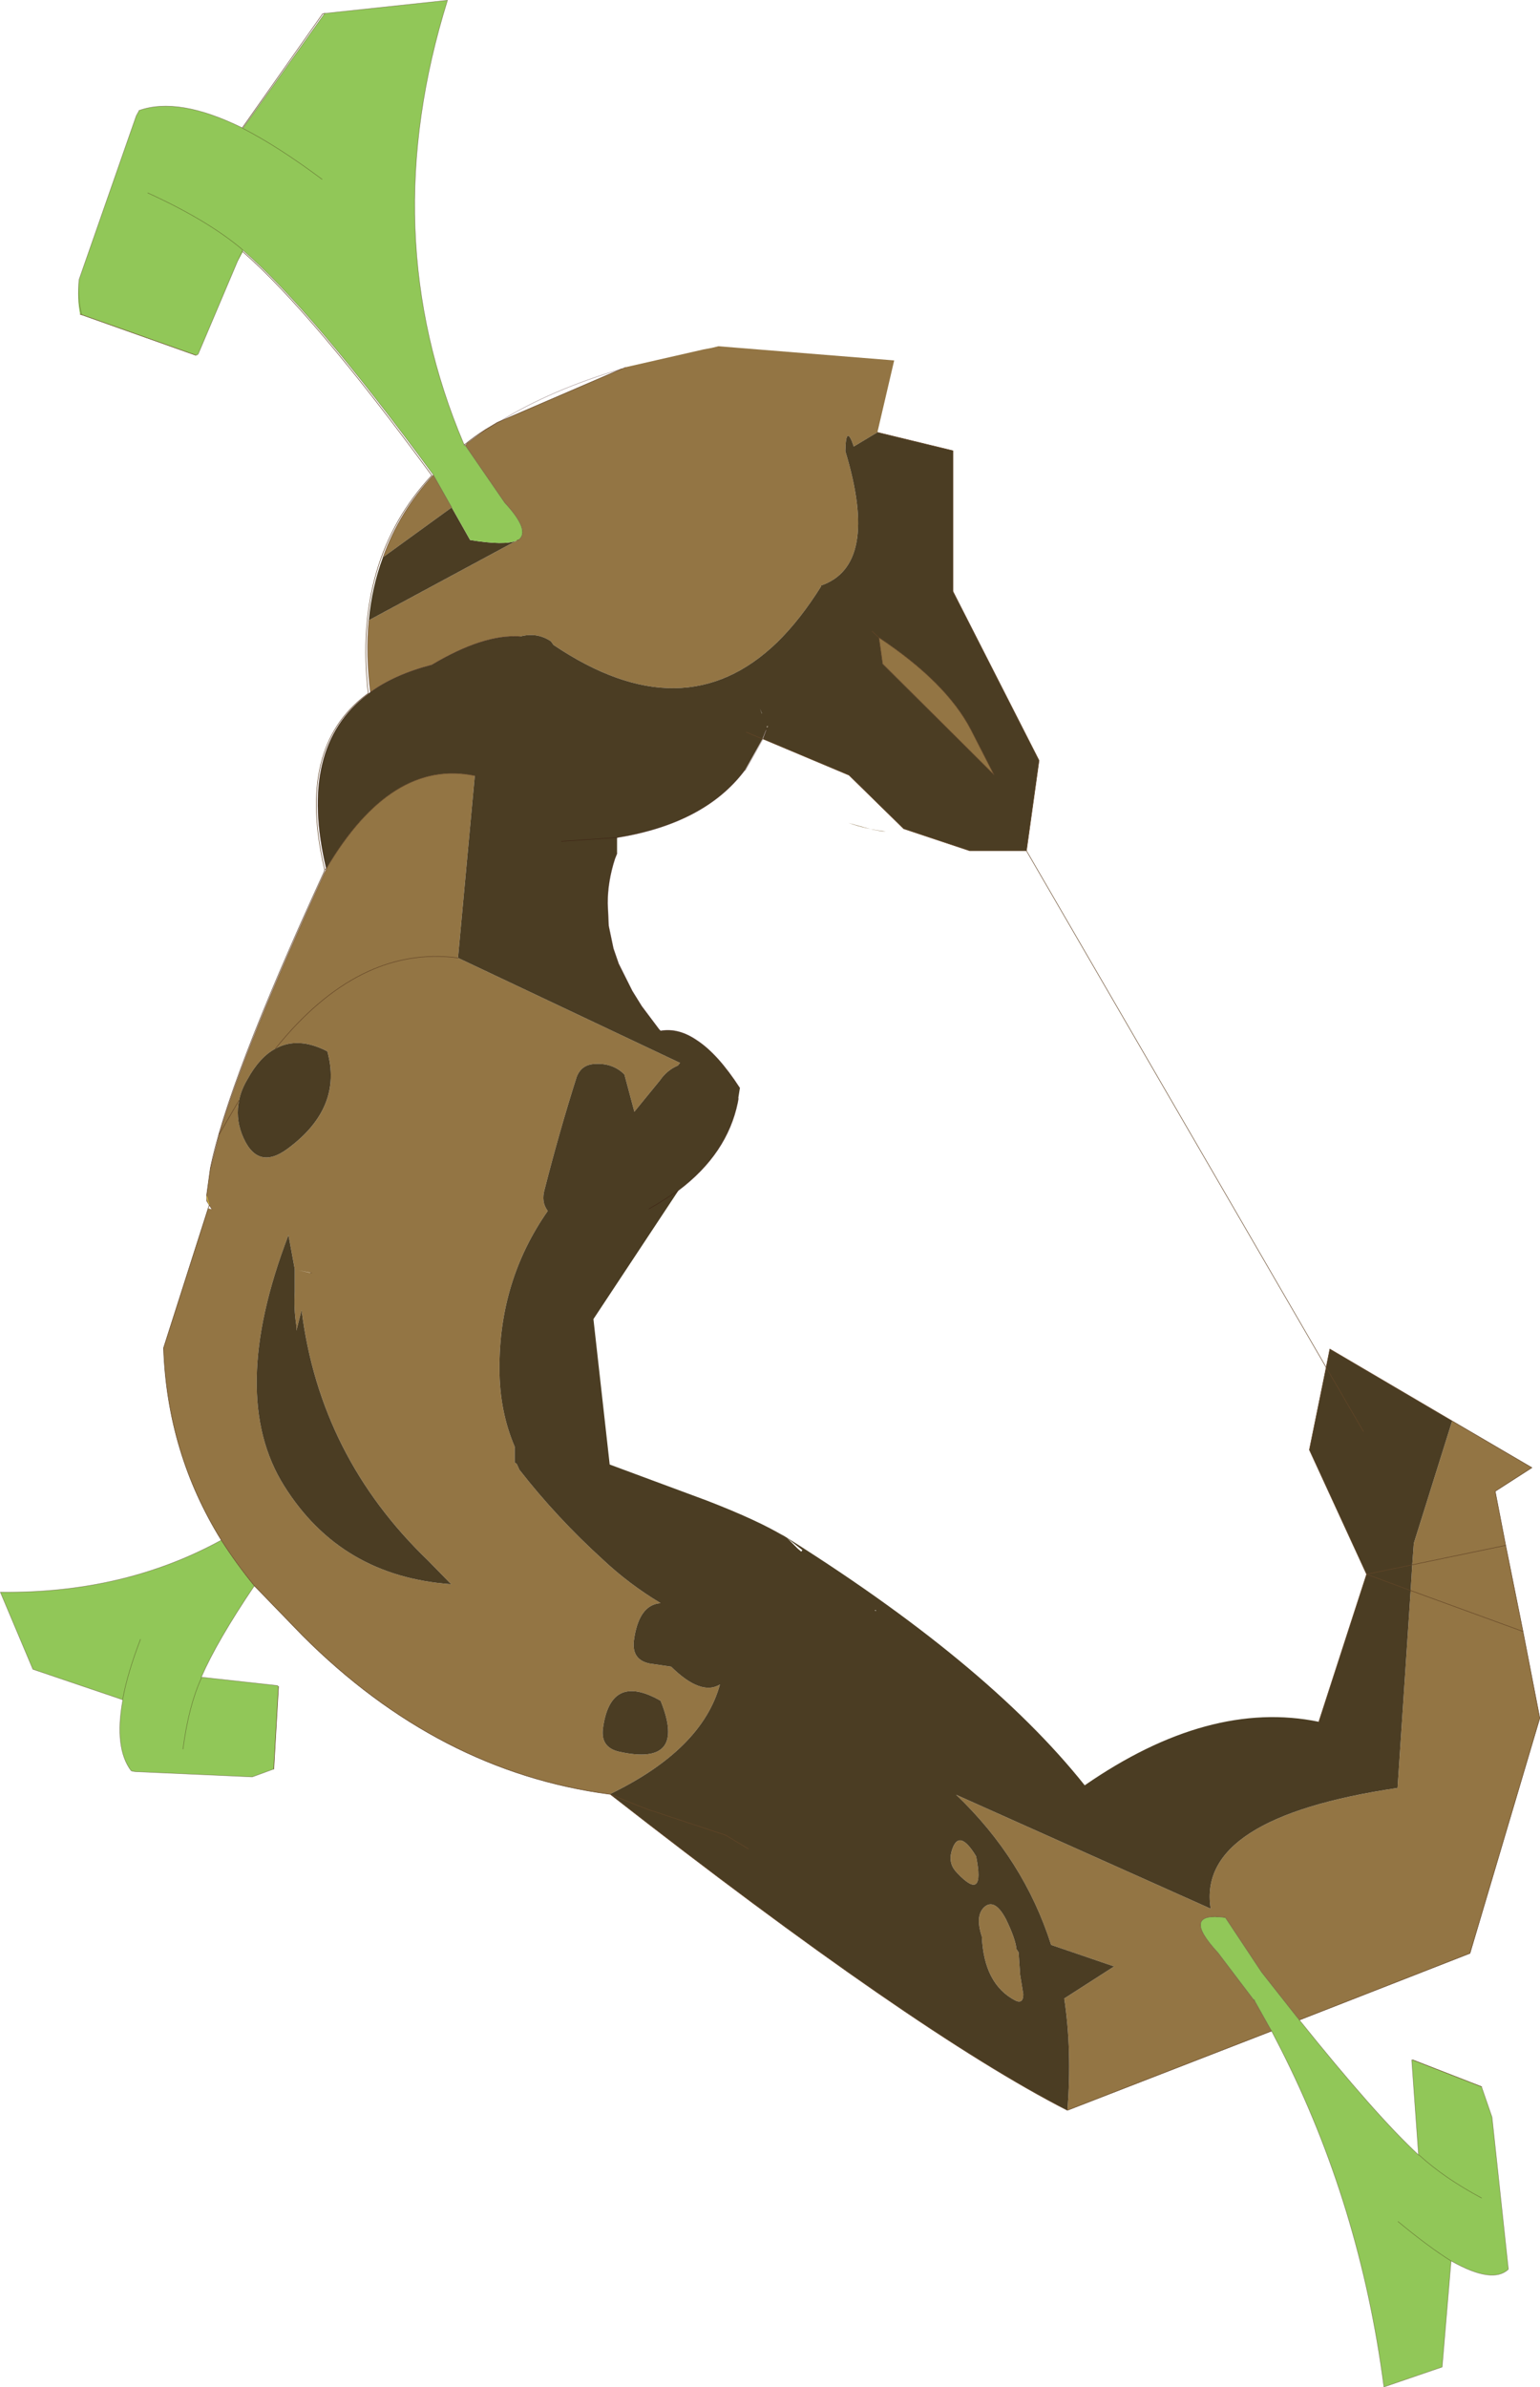 <svg viewBox="0 0 146.7 227.35" xmlns="http://www.w3.org/2000/svg" xmlns:xlink="http://www.w3.org/1999/xlink"><use transform="translate(.03 .025)" width="146.65" height="227.3" xlink:href="#a"/><defs><g id="a"><path d="m346.5 97.85 7.45-1.7.8-.15.6-.15 16.75 1.35-1.6 6.85-2.25 1.35q-.75-2.25-.8.45 3.3 10.9-2.35 12.8l.05.05q-2 3.2-4.2 5.35-8.9 8.6-21.3.25l-.25-.35q-1.35-.9-2.95-.45-3.45-.25-8.4 2.7-3.5.9-5.85 2.6-.45-3.6-.15-6.85l14.1-7.6.15-.05q1.2-.85-1.3-3.55l-3.75-5.45.15-.2 1.75-1.3 1.4-.8 11.6-5 .35-.15m78.75 100.35 7.6 4.45-3.5 2.25 1 5.15 1.65 8.2 1.6 8.25-6.65 22.4-16.25 6.35-.25-.3-3.35-4.25-3.45-5.2q-4.35-.6-.7 3.35l3.45 4.55v-.1l.05.15 1.6 2.85-19.45 7.55q.45-5.65-.3-10.65l4.75-3.05-6-2.05q-2.6-8.15-9.05-14.3l24.25 10.85q-1.4-8.65 17.8-11.5l1.25-18.8.15-2.45.15-2.05 3.65-11.65M345 233.75q-16.3-2.15-29.25-15.1l-4.6-4.75q-1.75-2.15-3.15-4.35-5.15-8.3-5.5-18.3l4.25-13.3.35.1-.5-.8v-.5l.35-2.55.85-3.3q2.5-8.5 10.05-24.95l.15-.3v-.05q6.2-10.5 14.15-8.85l-1.6 17.35 21.15 10-.2.25q-1.05.45-1.7 1.4l-2.45 3-.95-3.55q-1.1-1.1-2.8-1-1.3.05-1.75 1.25-1.65 5.2-3.05 10.7-.35 1.2.3 2.05-4.65 6.65-4.6 15.05 0 4 1.45 7.4v1.5l.2.15.25.55q3.55 4.55 7.95 8.55 2.5 2.35 5.5 4.15-2.1.15-2.55 3.6-.2 1.8 1.5 2.15l2.05.3q2.85 2.8 4.65 1.7-1.7 6.2-10.5 10.45m25.65-110.15q6.4 4.25 8.75 8.75l2.2 4.3L371 126.1l-.35-2.5m-42.45-15.5 1.75 3.1-6.55 4.75q1.55-4.35 4.8-7.85M432 218.25l-10.7-3.9 10.7 3.9m-1.65-8.2-8.9 1.85 8.9-1.85m-47.6 35.6q.9 1.85 1 2.85l.2.3.15 2.15.3 1.85q0 .95-.75.6-3-1.55-3.2-6.1-.7-2.1.35-2.9.95-.65 1.95 1.25m-4.65-4.4q-.85-.85-.55-2 .65-2.4 2.35.4.9 4.45-1.8 1.6m-32.2-11.55q6.5 1.45 3.95-4.85-4.8-2.75-5.5 2.7-.2 1.75 1.55 2.15m-16-15.95-2.2-2.25q-10.3-9.9-12.05-23.85l-.5 1.95v-.5q-.25-1.6-.15-3.2v-2.15l-.6-3.25q-5.85 15.25-.4 23.9 5.4 8.6 15.9 9.35m-20.2-46.1-1.9 3.25 1.9-3.25q-.35 1.6.25 3.2 1.4 3.65 4.4 1.4 5.25-3.9 3.75-9.25-2.8-1.45-4.95-.25-1.5.8-2.65 2.9-.6 1-.8 2m20.85-13.55q-9.45-1.25-17.4 8.65 7.95-9.9 17.4-8.65m-14.05 30h.1l-1.25-.25 1.15.25m-9.9-7.35.25.9-.25-.9" fill="#937544" fill-rule="evenodd" transform="translate(-286.95 -62.9)"/><path d="m370.5 104.05 7.2 1.75v13.4l8.2 16.1-1.2 8.6h-5.4l-6.3-2.1-5.2-5.1-8.2-3.45.3-.8v-.1l-.05.15-.3.75-1.55-.65 1.55.65-1.65 2.95-.05.05q-3.8 5.05-12.15 6.4v1.5l-.2.5q-.7 2.15-.7 4.25l.1 2.15.45 2.15.5 1.45 1.3 2.6.9 1.45 1.65 2.2.15.15q1.7-.3 3.45.9 2 1.3 4.1 4.55l-.15.95v.1l-.05.3q-1 4.9-5.65 8.4l-8.1 12.25 1.55 13.85 9.3 3.45q4.9 1.9 7.35 3.4l-.6-.4q19.85 12.35 29.2 24.1 11.85-8.2 22.3-6.05l4.55-14.05-5.45-11.85 1.6-7.85.35-1.75 11.65 6.85-3.65 11.65-.15 2.05-.15 2.45-1.25 18.8q-19.2 2.85-17.8 11.5L378 233.8q6.45 6.15 9.05 14.3l6 2.05-4.75 3.05q.75 5 .3 10.65-14.5-7.4-43.55-30.1H345q8.8-4.25 10.5-10.45-1.8 1.1-4.65-1.7l-2.05-.3q-1.7-.35-1.5-2.15.45-3.45 2.55-3.6-3-1.8-5.5-4.15-4.4-4-7.95-8.55l-.25-.55-.2-.15v-1.5q-1.45-3.4-1.45-7.4-.05-8.4 4.6-15.05-.65-.85-.3-2.05 1.4-5.5 3.05-10.7.45-1.2 1.75-1.25 1.7-.1 2.8 1l.95 3.55 2.45-3q.65-.95 1.7-1.4l.2-.25-21.15-10 1.6-17.35q-7.95-1.65-14.15 8.85-2.75-11.55 3.95-16.6l.25-.2q2.35-1.7 5.85-2.6 4.95-2.95 8.4-2.7 1.6-.45 2.95.45l.25.35q12.4 8.35 21.3-.25 2.2-2.15 4.2-5.35l-.05-.05q5.65-1.9 2.35-12.8.05-2.7.8-.45l2.25-1.35m.15 19.55-.65-.6.65.6.35 2.5 10.6 10.55-2.2-4.3q-2.35-4.5-8.75-8.75m17.25 16.8v-.05.05m-57.95-29.2 1.75 3.1q3.3.55 4.45.05l-14.1 7.6q.3-3.2 1.35-6l6.55-4.75m29.55 19.65v-.05l-.2-.45.2.5m.5 1.2-.05.05.05.05.05-.05v-.1l-.05.05m56.8 67.15-3.55-6.1 3.55 6.1m-71.1-56.55h-.2.2m-5.3.35 5.1-.35-5.1.35m8.35 35 1.1-.65q.1-.1.15-.1l1.55-1-1.55 1q-.05 0-.15.1l-1.1.65m72.55 36.35-4.2-1.55 4.35-.9-4.35.9 4.2 1.55m-51.05 1.9.1.05v-.1l-.1.05m7.85 25q2.7 2.85 1.8-1.6-1.7-2.8-2.35-.4-.3 1.15.55 2m4.65 4.4q-1-1.9-1.95-1.25-1.05.8-.35 2.9.2 4.55 3.2 6.1.75.35.75-.6l-.3-1.85-.15-2.15-.2-.3q-.1-1-1-2.85m-20.85-36.3 1 1 .35.3.1-.15-1.45-1.15m-32 4.4q-10.5-.75-15.9-9.35-5.45-8.65.4-23.9l.6 3.25v2.15q-.1 1.6.15 3.2v.5l.5-1.95q1.75 13.95 12.05 23.85l2.2 2.25m16 15.95q-1.75-.4-1.55-2.15.7-5.45 5.5-2.7 2.55 6.3-3.95 4.85m12.3 9.25-2.15-1.3-7.4-2.45-1.05-.4-2.55-1.05 2.55 1.05 1.05.4 7.4 2.45 2.15 1.3m-48.5-71.3q.2-1 .8-2 1.15-2.1 2.65-2.9 2.15-1.2 4.95.25 1.5 5.35-3.75 9.25-3 2.25-4.4-1.4-.6-1.6-.25-3.2" fill="#4b3d23" fill-rule="evenodd" transform="translate(-286.95 -62.9)"/><path d="M410.7 255.25q7.3 9.1 11.35 12.85l-.65-9.05h.1l6.55 2.55 1 2.9 1.5 13.95.05.45v.1q-1.5 1.4-5.35-.75l-.1-.05-.85 10.1-5.55 1.9q-2.25-17.3-9.85-32.25l-.85-1.65-1.6-2.85-.05-.15v.1l-3.45-4.55q-3.65-3.95.7-3.35l3.45 5.2 3.35 4.25.25.3m-99.55-41.35q-3.55 5.25-5.05 8.7l7.25.8.1.1-.45 7.85-2.05.75-11.15-.5-.3-.05-.1-.05q-1.6-2.15-.8-6.65v-.1l-8.55-2.9-3.1-7.35q11.75.15 21.05-4.95 1.4 2.2 3.15 4.35m-1.1-127.05-.5.9-3.75 8.85-.15.1h-.1l-10.85-3.85-.15-.05q-.3-1.45-.1-3.3l5.45-15.6.25-.45v-.05q3.75-1.35 9.85 1.65l.05.05 7.8-10.95 11.7-1.25q-6.95 22.25 1.55 42.25l.05.1v.05h.1l3.75 5.45q2.5 2.7 1.3 3.55l-.15.05q-1.15.5-4.45-.05l-3.5-6.2q-11.45-15.6-18.15-21.4l-.5 1.05.5-1.05v.15m110.05 187.6q2.9 2.4 5.05 3.75-2.15-1.35-5.05-3.75m1.95-6.35.1.05q2.35 2.15 5.9 4.05-3.55-1.9-5.9-4.05l-.1-.05M294.45 89.5q-.15 1.9.25 3.35-.4-1.45-.25-3.35m15.6-2.8-.15-.15q-3.3-2.75-8.9-5.3 5.6 2.55 8.9 5.3l.15.15m7.55-6.75q-4.15-3.1-7.55-4.85 3.4 1.75 7.55 4.85M300.3 219q-1.25 3.25-1.7 5.75.45-2.5 1.7-5.75m5.8 3.6v.1q-1.2 2.6-1.75 6.75.55-4.15 1.75-6.75v-.1" fill="#91c758" fill-rule="evenodd" transform="translate(-286.95 -62.9)"/><path d="m333.15 103.8 1.15-.7.25-.1-1.4.8m-16.55 80.3h-.1l-1.15-.25 1.25.25" fill="#bea781" fill-rule="evenodd" transform="translate(-286.95 -62.9)"/><path d="m370.1 141.9-2.35-.65q1.65.6 3.55.8h-.35l-.85-.15m-10.1-9.75v-.1l.05-.05v.1l-.05.05m-2.05 4.05-.1.05.05-.05h.05m-12.45 6.45h.2-.2" fill="#957e59" fill-rule="evenodd" transform="translate(-286.95 -62.9)"/><path d="m345.35 153.2.5 1.45-.5-1.45" fill="#b0ad99" fill-rule="evenodd" transform="translate(-286.95 -62.9)"/><path d="m19.9 114.75-.25-.9" fill="none" stroke="#f4d940" stroke-linecap="round" stroke-linejoin="round" stroke-width=".05"/><path d="M123.75 192.35q7.3 9.1 11.35 12.85l-.65-9.05h.1m6.55 2.55 1 2.9 1.5 13.95.05.45v.1q-1.5 1.4-5.35-.75l-.1-.05-.85 10.1-5.55 1.9q-2.25-17.3-9.85-32.25l-.85-1.65-1.6-2.85-.05-.15v.1l-3.45-4.55q-3.65-3.95.7-3.35l3.45 5.2 3.35 4.25.25.3M24.2 151q-3.55 5.25-5.05 8.7l7.25.8.1.1m-.45 7.85-2.05.75-11.15-.5-.3-.05-.1-.05q-1.6-2.15-.8-6.65v-.1l-8.55-2.9L0 151.6q11.75.15 21.05-4.95m-1.15-31.9-.25-.4v-.5m2.95-89-3.75 8.85-.15.1h-.1M7.5 26.6 12.95 11l.25-.45v-.05q3.75-1.35 9.85 1.65l.05.05 7.8-10.95L42.6 0q-6.95 22.25 1.55 42.25l.1.05m3.35-2.2q4.85-3 11.6-5l.35-.15M44.3 42.4l.15-.2 1.75-1.3 1.4-.8m-3.3 2.3h-.1v-.05l-.05-.1m.15.15-.05-.1m-3 2.9L43 48.3m6.35 3.1q1.2-.85-1.3-3.55L44.3 42.4m28.65 27.05v.1l-.3.8L71 73.3l-.1.05q-3.8 5.05-12.15 6.4h-.2l-5.1.35m5.3 1.15-.2.5q-.7 2.15-.7 4.25l.1 2.15.45 2.15.5 1.45 1.3 2.6.9 1.45 1.65 2.2.15.15q1.7-.3 3.45.9 2 1.3 4.1 4.55m-.15.95v.1l-.05.3q-1 4.9-5.65 8.4l-1.55 1q-.05 0-.15.1l-1.1.65M49.5 60.6q-3.45-.25-8.4 2.7-3.5.9-5.85 2.6l-.25.2q-6.7 5.05-3.95 16.6v.05l-.15.3Q23.35 99.5 20.85 108l-.85 3.3m121.1 98q-3.55-1.9-5.9-4.05l-.1-.05m3.1 10.1q-2.15-1.35-5.05-3.75M7.75 29.95q-.4-1.45-.25-3.35m15.6-2.8-.5 1.05m-8.55-6.5q5.6 2.55 8.9 5.3l.15.15q6.7 5.8 18.15 21.4-3.25 3.5-4.8 7.85M23.1 12.2q3.4 1.75 7.55 4.85m4.6 48.85q-.45-3.6-.15-6.85m-14.95 56.1-.25-.4m-2.5 51.8q.55-4.15 1.75-6.75v-.1m-7.5 2.15q.45-2.5 1.7-5.75" fill="none" stroke="#2b0000" stroke-linecap="round" stroke-linejoin="round" stroke-opacity=".38" stroke-width=".05"/><path d="m83.55 41.15 7.2 1.75v13.4l8.2 16.1-1.2 8.6 28.55 49.2.35-1.75 11.65 6.85 7.6 4.45-3.5 2.25 1 5.15 1.65 8.2 1.6 8.25L140 186l-16.25 6.35m10.8 3.8 6.55 2.55m-20-5.3-19.45 7.55q-14.5-7.4-43.55-30.1h-.05q-16.3-2.15-29.25-15.1L24.2 151m2.3 9.6-.45 7.85m-5-21.8q-5.15-8.3-5.5-18.3l4.25-13.3.1-.3m-.25-.9.35-2.55q1.6-8.2 10.8-28.2l.1-.3q-2.75-11.6 3.95-16.65l.2-.15Q33.6 53.3 41.1 45.25q-11.35-15.5-18-21.3m-4.5 9.85L7.75 29.95l-.15-.05m15.45-17.75L30.7 1.3l.2-.05M44.25 42.3q.9-.75 1.95-1.4l1.15-.7.25-.1 11.6-5m23.85 25 .65.6q6.4 4.25 8.75 8.75l2.2 4.3-10.6-10.55-.35-2.5m-11.05 9.65 8.2 3.45 5.2 5.1 6.3 2.1h5.4m-53.5-38.7-.05.05m5 9.1.15-.05m76.25 112.55 4.55-14.05-5.45-11.85 1.6-7.85 3.55 6.1M72.6 70.35h.05m-1.6-.65 1.55.65M31.05 82.7q6.2-10.5 14.15-8.85M134.5 149l-4.35.9 4.2 1.55 10.7 3.9M134.5 149l8.9-1.85m-85.3 23.7 2.55 1.05 1.05.4 7.4 2.45 2.15 1.3M31.05 82.7l-.15.1M20.85 108l1.9-3.25m3.45-4.9q7.95-9.9 17.4-8.65m-13.95 30h-.1m-8.5 25.45q1.4 2.2 3.15 4.35" fill="none" stroke="#634527" stroke-linecap="round" stroke-linejoin="round" stroke-width=".05"/></g></defs></svg>
